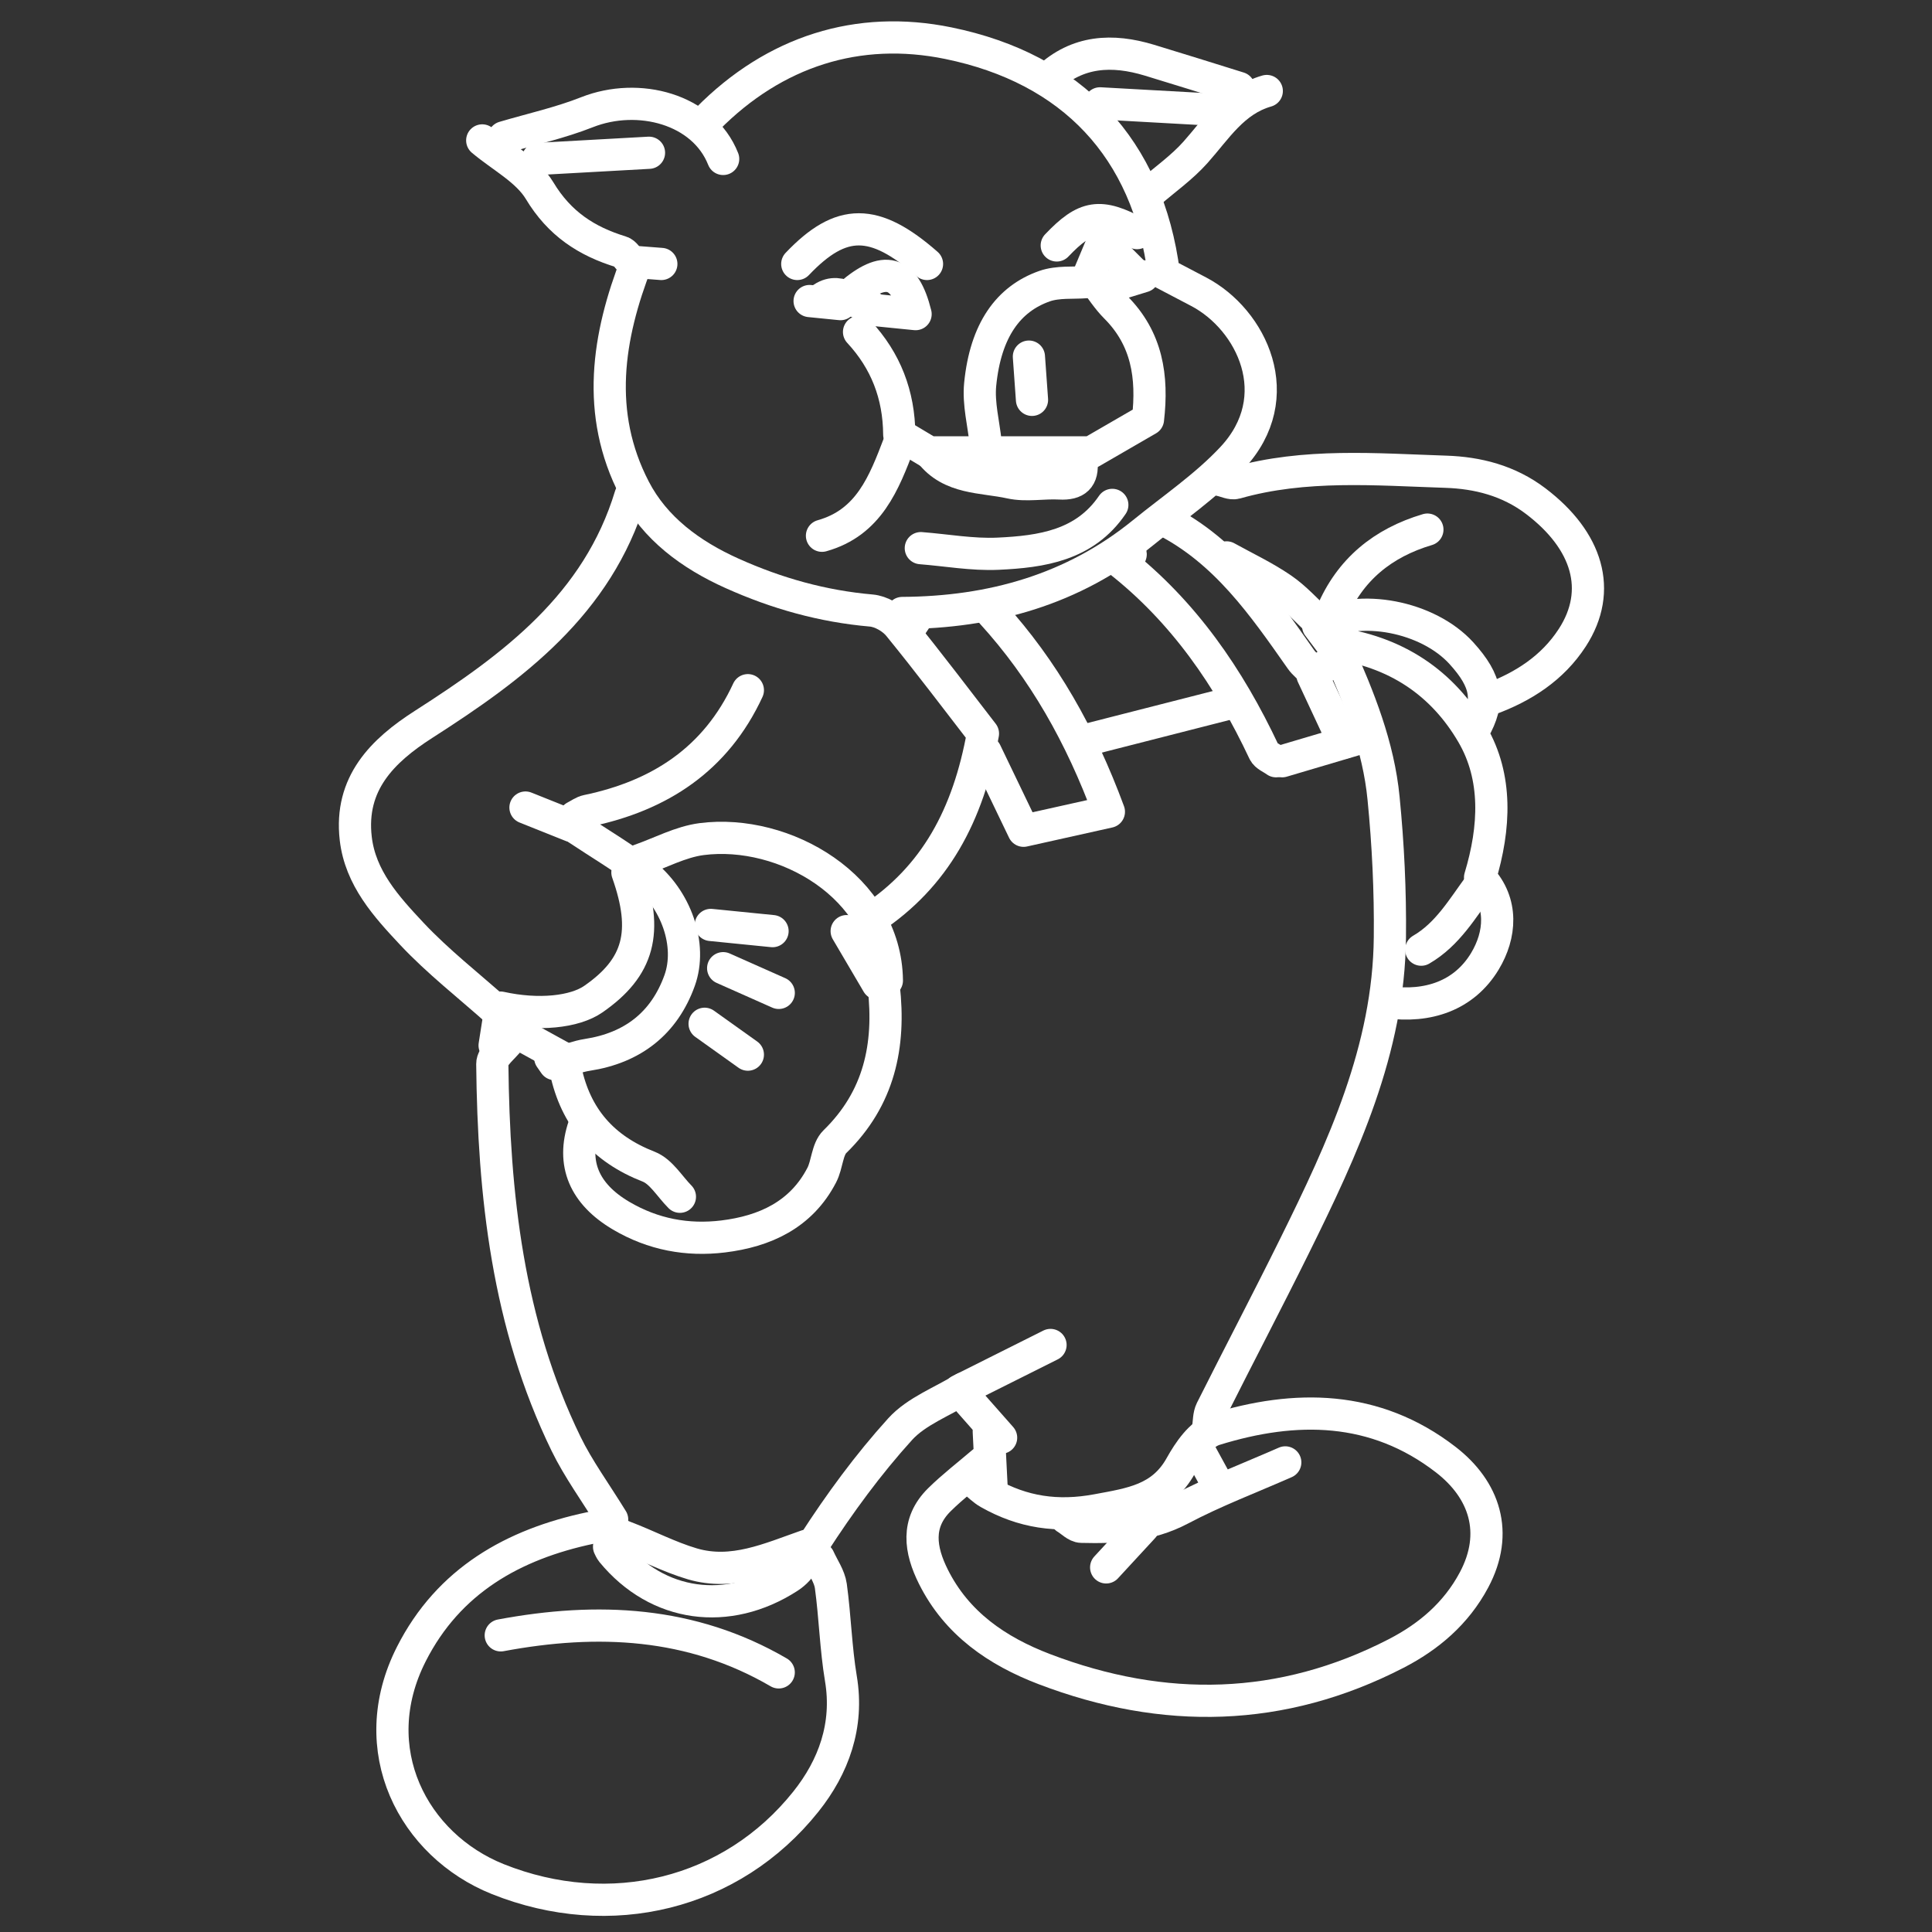 <?xml version="1.0" encoding="utf-8"?>
<!DOCTYPE svg PUBLIC "-//W3C//DTD SVG 1.1//EN" "http://www.w3.org/Graphics/SVG/1.1/DTD/svg11.dtd">
<svg version="1.1" id="Layer_1" xmlns="http://www.w3.org/2000/svg" xmlns:xlink="http://www.w3.org/1999/xlink" x="0px" y="0px"
	 width="50px" height="50px" viewBox="0 0 75 75" xml:space="preserve">
<rect x="0" y="0" width="75" height="75" fill="#333333" stroke="none"/>
<g>
	<g>
		<path fill="none" stroke="#FFFFFF" stroke-width="1.25" stroke-linecap="round" stroke-linejoin="round" stroke-miterlimit="10" d="
			M31.31,60.005c-1.437,0.502-2.867,1.164-4.432,0.704c-0.907-0.268-1.756-0.719-2.646-1.055c-0.424-0.161-0.913-0.424-1.309-0.339
			c-3.003,0.633-5.51,2.05-6.953,4.892c-1.888,3.716,0.081,7.427,3.353,8.739c4.372,1.749,9.084,0.598,11.961-3.008
			c1.071-1.342,1.667-2.95,1.359-4.778c-0.198-1.185-0.226-2.4-0.39-3.593c-0.053-0.375-0.304-0.722-0.464-1.08"/>
		<path fill="none" stroke="#FFFFFF" stroke-width="1.25" stroke-linecap="round" stroke-linejoin="round" stroke-miterlimit="10" d="
			M38.144,56.77c-0.559,0.479-1.147,0.929-1.671,1.444c-0.926,0.91-0.754,1.959-0.241,2.989c0.908,1.821,2.475,2.893,4.313,3.594
			c4.636,1.769,9.215,1.681,13.658-0.611c1.25-0.646,2.321-1.544,3.019-2.854c0.976-1.832,0.407-3.508-1.1-4.671
			c-2.744-2.119-5.831-2.14-8.97-1.166c-0.537,0.166-1.005,0.853-1.313,1.406c-0.732,1.318-1.921,1.474-3.249,1.722
			c-1.545,0.287-2.887,0.084-4.203-0.661c-0.221-0.123-0.402-0.313-0.603-0.473"/>
		<path fill="none" stroke="#FFFFFF" stroke-width="1.25" stroke-linecap="round" stroke-linejoin="round" stroke-miterlimit="10" d="
			M24.475,19.24c-1.278,4.225-4.543,6.646-8.029,8.878c-1.604,1.027-2.882,2.298-2.636,4.431c0.178,1.54,1.19,2.647,2.173,3.697
			c1.022,1.09,2.218,2.019,3.336,3.018"/>
		<path fill="none" stroke="#FFFFFF" stroke-width="1.25" stroke-linecap="round" stroke-linejoin="round" stroke-miterlimit="10" d="
			M57.808,27.153c1.316-0.48,2.461-1.214,3.231-2.403c1.185-1.832,0.586-3.768-1.417-5.292c-1.065-0.81-2.272-1.104-3.493-1.145
			c-2.723-0.089-5.471-0.329-8.156,0.435c-0.174,0.05-0.396-0.069-0.596-0.109"/>
		<path fill="none" stroke="#FFFFFF" stroke-width="1.25" stroke-linecap="round" stroke-linejoin="round" stroke-miterlimit="10" d="
			M34.307,38.304c0.26,2.286-0.174,4.336-1.897,6.016c-0.302,0.296-0.295,0.883-0.508,1.295c-0.799,1.545-2.215,2.187-3.831,2.384
			c-1.384,0.168-2.717-0.073-3.962-0.808c-1.414-0.836-1.941-2.01-1.433-3.491"/>
		<path fill="none" stroke="#FFFFFF" stroke-width="1.25" stroke-linecap="round" stroke-linejoin="round" stroke-miterlimit="10" d="
			M25.673,10.247c-0.28-0.022-0.562-0.043-0.959-0.074c-1.125,2.881-1.605,5.874-0.083,8.809c0.789,1.523,2.175,2.552,3.791,3.277
			c1.735,0.779,3.511,1.277,5.403,1.442c0.375,0.033,0.823,0.292,1.064,0.589c1.177,1.442,2.295,2.932,3.269,4.188
			c-0.573,3.188-1.867,5.558-4.33,7.189"/>
		<path fill="none" stroke="#FFFFFF" stroke-width="1.25" stroke-linecap="round" stroke-linejoin="round" stroke-miterlimit="10" d="
			M35.026,23.796c3.457-0.02,6.629-0.904,9.352-3.12c1.168-0.948,2.436-1.808,3.454-2.898c2.218-2.371,0.759-5.371-1.295-6.451
			c-0.394-0.209-0.791-0.415-1.356-0.711c-0.625-4.847-3.551-7.953-8.367-8.94c-3.502-0.717-6.744,0.312-9.341,2.936"/>
		<path fill="none" stroke="#FFFFFF" stroke-width="1.25" stroke-linecap="round" stroke-linejoin="round" stroke-miterlimit="10" d="
			M19.799,40.343c-0.239,0.319-0.691,0.641-0.688,0.959c0.053,5.084,0.597,10.089,2.861,14.742c0.477,0.979,1.133,1.874,1.792,2.945
			c-0.025,0.222-0.07,0.619-0.12,1.056c0.025,0.046,0.057,0.133,0.113,0.201c1.778,2.159,4.505,2.502,6.853,0.991
			c0.574-0.367,0.677-0.849,0.982-1.322c1.004-1.555,2.109-3.065,3.35-4.434c0.637-0.702,1.643-1.069,2.482-1.59"/>
		<path fill="none" stroke="#FFFFFF" stroke-width="1.25" stroke-linecap="round" stroke-linejoin="round" stroke-miterlimit="10" d="
			M30.23,64.922c-3.396-1.979-7.037-2.139-10.791-1.438"/>
		<path fill="none" stroke="#FFFFFF" stroke-width="1.25" stroke-linecap="round" stroke-linejoin="round" stroke-miterlimit="10" d="
			M51.933,25.235c0.824,1.849,1.582,3.732,1.777,5.757c0.177,1.79,0.264,3.596,0.245,5.393c-0.04,4.354-1.827,8.192-3.704,11.988
			c-1.055,2.132-2.159,4.236-3.226,6.362c-0.104,0.208-0.088,0.475-0.129,0.714"/>
		<path fill="none" stroke="#FFFFFF" stroke-width="1.25" stroke-linecap="round" stroke-linejoin="round" stroke-miterlimit="10" d="
			M22.438,32.189c0.839,0.56,1.714,1.072,2.509,1.689c1.309,1.014,1.929,2.811,1.437,4.183c-0.6,1.669-1.826,2.618-3.585,2.889
			c-0.372,0.057-0.729,0.201-1.268,0.357c0.02,0.03-0.075-0.107-0.171-0.245"/>
		<path fill="none" stroke="#FFFFFF" stroke-width="1.25" stroke-linecap="round" stroke-linejoin="round" stroke-miterlimit="10" d="
			M28.073,6.17c-0.768-1.943-3.289-2.601-5.283-1.815c-1.042,0.412-2.151,0.657-3.23,0.976"/>
		<path fill="none" stroke="#FFFFFF" stroke-width="1.25" stroke-linecap="round" stroke-linejoin="round" stroke-miterlimit="10" d="
			M34.428,38.065c-0.042-3.637-3.979-5.905-7.191-5.491c-0.821,0.107-1.602,0.534-2.402,0.813"/>
		<path fill="none" stroke="#FFFFFF" stroke-width="1.25" stroke-linecap="round" stroke-linejoin="round" stroke-miterlimit="10" d="
			M24.356,33.867c0.82,2.315,0.453,3.686-1.32,4.917c-0.732,0.509-2.141,0.654-3.605,0.331c-0.078,0.491-0.154,0.979-0.23,1.468"/>
		<path fill="none" stroke="#FFFFFF" stroke-width="1.25" stroke-linecap="round" stroke-linejoin="round" stroke-miterlimit="10" d="
			M43.18,19.6c-1.073,1.576-2.747,1.817-4.437,1.895c-0.994,0.046-1.998-0.138-2.997-0.216"/>
		<path fill="none" stroke="#FFFFFF" stroke-width="1.25" stroke-linecap="round" stroke-linejoin="round" stroke-miterlimit="10" d="
			M42.461,10.847c0.279,0.36,0.525,0.753,0.845,1.073c1.223,1.221,1.45,2.701,1.258,4.361c-0.886,0.512-1.738,1.007-2.212,1.28
			c-2.363,0-4.36,0-6.283,0c-0.465-0.279-0.819-0.489-1.16-0.693c-0.011-1.546-0.526-2.867-1.561-3.982"/>
		<path fill="none" stroke="#FFFFFF" stroke-width="1.25" stroke-linecap="round" stroke-linejoin="round" stroke-miterlimit="10" d="
			M48.097,3.413c-1.159-0.36-2.317-0.726-3.479-1.077c-1.436-0.435-2.79-0.375-3.955,0.717"/>
		<path fill="none" stroke="#FFFFFF" stroke-width="1.25" stroke-linecap="round" stroke-linejoin="round" stroke-miterlimit="10" d="
			M29.032,26.793c-1.239,2.677-3.42,4.098-6.234,4.683c-0.169,0.035-0.321,0.154-0.481,0.233"/>
		<path fill="none" stroke="#FFFFFF" stroke-width="1.25" stroke-linecap="round" stroke-linejoin="round" stroke-miterlimit="10" d="
			M44.02,10.607c-0.359-0.36-0.72-0.72-1.214-1.215c-0.222,0.526-0.417,0.991-0.655,1.561c-0.479,0.04-1.084-0.026-1.601,0.155
			c-1.403,0.493-2.292,1.706-2.5,3.817c-0.073,0.745,0.135,1.517,0.214,2.277"/>
		<path fill="none" stroke="#FFFFFF" stroke-width="1.25" stroke-linecap="round" stroke-linejoin="round" stroke-miterlimit="10" d="
			M57.209,28.353c0.646-1.13,0.523-1.896-0.479-2.998c-1.295-1.422-3.955-1.942-5.56-1.056c0.211,0.28,0.419,0.555,0.488,0.65
			c2.558,0.313,4.36,1.595,5.5,3.551c0.973,1.669,0.886,3.619,0.298,5.565c0.912,0.98,0.799,2.237,0.188,3.251
			c-0.808,1.338-2.213,1.809-3.791,1.587"/>
		<path fill="none" stroke="#FFFFFF" stroke-width="1.25" stroke-linecap="round" stroke-linejoin="round" stroke-miterlimit="10" d="
			M36.105,17.561c0.793,1.043,2.037,0.935,3.123,1.175c0.609,0.134,1.274-0.003,1.912,0.032c0.633,0.034,0.909-0.217,0.841-0.848"/>
		<path fill="none" stroke="#FFFFFF" stroke-width="1.25" stroke-linecap="round" stroke-linejoin="round" stroke-miterlimit="10" d="
			M38.264,29.192c0.48,0.998,0.961,1.998,1.471,3.058c1.073-0.239,2.159-0.481,3.312-0.738c-1.096-2.967-2.533-5.51-4.541-7.716"/>
		<path fill="none" stroke="#FFFFFF" stroke-width="1.25" stroke-linecap="round" stroke-linejoin="round" stroke-miterlimit="10" d="
			M47.856,27.273c-1.878,0.48-3.757,0.959-5.636,1.439"/>
		<path fill="none" stroke="#FFFFFF" stroke-width="1.25" stroke-linecap="round" stroke-linejoin="round" stroke-miterlimit="10" d="
			M18.72,5.451c0.76,0.641,1.742,1.145,2.227,1.95c0.771,1.282,1.819,1.966,3.166,2.377c0.143,0.044,0.243,0.229,0.361,0.35"/>
		<path fill="none" stroke="#FFFFFF" stroke-width="1.25" stroke-linecap="round" stroke-linejoin="round" stroke-miterlimit="10" d="
			M35.986,10.247c-2.047-1.792-3.331-1.792-5.036,0"/>
		<path fill="none" stroke="#FFFFFF" stroke-width="1.25" stroke-linecap="round" stroke-linejoin="round" stroke-miterlimit="10" d="
			M49.176,3.533c-1.294,0.369-1.948,1.463-2.772,2.385C45.88,6.505,45.22,6.97,44.618,7.49"/>
		<path fill="none" stroke="#FFFFFF" stroke-width="1.25" stroke-linecap="round" stroke-linejoin="round" stroke-miterlimit="10" d="
			M47.017,4.252c-1.438-0.08-2.877-0.16-4.315-0.24"/>
		<path fill="none" stroke="#FFFFFF" stroke-width="1.25" stroke-linecap="round" stroke-linejoin="round" stroke-miterlimit="10" d="
			M25.194,5.93c-1.439,0.081-2.877,0.161-4.316,0.24"/>
		<path fill="none" stroke="#FFFFFF" stroke-width="1.25" stroke-linecap="round" stroke-linejoin="round" stroke-miterlimit="10" d="
			M55.411,20.559c-1.732,0.515-3.008,1.551-3.717,3.238"/>
		<path fill="none" stroke="#FFFFFF" stroke-width="1.25" stroke-linecap="round" stroke-linejoin="round" stroke-miterlimit="10" d="
			M34.907,17.202c-0.587,1.543-1.173,3.085-2.998,3.596"/>
		<path fill="none" stroke="#FFFFFF" stroke-width="1.25" stroke-linecap="round" stroke-linejoin="round" stroke-miterlimit="10" d="
			M43.42,21.758c2.53,1.982,4.292,4.548,5.647,7.428c0.073,0.16,0.309,0.245,0.469,0.365"/>
		<path fill="none" stroke="#FFFFFF" stroke-width="1.25" stroke-linecap="round" stroke-linejoin="round" stroke-miterlimit="10" d="
			M47.616,21.638c0.72,0.399,1.472,0.751,2.147,1.215c0.532,0.363,0.971,0.864,1.449,1.303"/>
		<path fill="none" stroke="#FFFFFF" stroke-width="1.25" stroke-linecap="round" stroke-linejoin="round" stroke-miterlimit="10" d="
			M45.22,20.199c2.361,1.208,3.814,3.304,5.279,5.393c0.127,0.183,0.315,0.322,0.475,0.482"/>
		<path fill="none" stroke="#FFFFFF" stroke-width="1.25" stroke-linecap="round" stroke-linejoin="round" stroke-miterlimit="10" d="
			M44.14,9.049c-1.438-0.777-2.005-0.689-3.117,0.479"/>
		<path fill="none" stroke="#FFFFFF" stroke-width="1.25" stroke-linecap="round" stroke-linejoin="round" stroke-miterlimit="10" d="
			M34.067,12.046c0.48,0.048,0.959,0.096,1.476,0.148c-0.428-1.725-1.212-1.912-2.555-0.748"/>
		<path fill="none" stroke="#FFFFFF" stroke-width="1.25" stroke-linecap="round" stroke-linejoin="round" stroke-miterlimit="10" d="
			M49.894,56.77c-1.357,0.598-2.754,1.126-4.064,1.819c-1.233,0.651-2.524,0.715-3.848,0.681c-0.203-0.003-0.399-0.222-0.601-0.342"
			/>
		<path fill="none" stroke="#FFFFFF" stroke-width="1.25" stroke-linecap="round" stroke-linejoin="round" stroke-miterlimit="10" d="
			M40.781,52.212c-1.086,0.545-2.174,1.088-3.533,1.769c0.597,0.675,1.106,1.252,1.615,1.83"/>
		<path fill="none" stroke="#FFFFFF" stroke-width="1.25" stroke-linecap="round" stroke-linejoin="round" stroke-miterlimit="10" d="
			M21.958,41.542c0.389,1.84,1.455,3.059,3.225,3.749c0.482,0.188,0.813,0.767,1.211,1.167"/>
		<path fill="none" stroke="#FFFFFF" stroke-width="1.25" stroke-linecap="round" stroke-linejoin="round" stroke-miterlimit="10" d="
			M29.99,36.146c-0.799-0.08-1.598-0.16-2.397-0.24"/>
		<path fill="none" stroke="#FFFFFF" stroke-width="1.25" stroke-linecap="round" stroke-linejoin="round" stroke-miterlimit="10" d="
			M28.073,37.585c0.719,0.32,1.44,0.64,2.158,0.959"/>
		<path fill="none" stroke="#FFFFFF" stroke-width="1.25" stroke-linecap="round" stroke-linejoin="round" stroke-miterlimit="10" d="
			M32.868,36.146c0.4,0.679,0.799,1.358,1.199,2.038"/>
		<path fill="none" stroke="#FFFFFF" stroke-width="1.25" stroke-linecap="round" stroke-linejoin="round" stroke-miterlimit="10" d="
			M57.449,34.348c-0.675,0.914-1.251,1.922-2.278,2.518"/>
		<path fill="none" stroke="#FFFFFF" stroke-width="1.25" stroke-linecap="round" stroke-linejoin="round" stroke-miterlimit="10" d="
			M22.197,32.068c-0.6-0.239-1.199-0.479-1.798-0.719"/>
		<path fill="none" stroke="#FFFFFF" stroke-width="1.25" stroke-linecap="round" stroke-linejoin="round" stroke-miterlimit="10" d="
			M44.38,59.287c-0.48,0.52-0.96,1.038-1.439,1.559"/>
		<path fill="none" stroke="#FFFFFF" stroke-width="1.25" stroke-linecap="round" stroke-linejoin="round" stroke-miterlimit="10" d="
			M29.032,40.941c-0.56-0.399-1.12-0.798-1.679-1.198"/>
		<path fill="none" stroke="#FFFFFF" stroke-width="1.25" stroke-linecap="round" stroke-linejoin="round" stroke-miterlimit="10" d="
			M53.013,28.592c-1.08,0.319-2.159,0.64-3.238,0.959"/>
		<path fill="none" stroke="#FFFFFF" stroke-width="1.25" stroke-linecap="round" stroke-linejoin="round" stroke-miterlimit="10" d="
			M44.38,10.727c-0.521,0.16-1.04,0.32-1.56,0.48"/>
		<path fill="none" stroke="#FFFFFF" stroke-width="1.25" stroke-linecap="round" stroke-linejoin="round" stroke-miterlimit="10" d="
			M46.537,56.289c0.239,0.44,0.479,0.88,0.72,1.318"/>
		<path fill="none" stroke="#FFFFFF" stroke-width="1.25" stroke-linecap="round" stroke-linejoin="round" stroke-miterlimit="10" d="
			M33.828,11.926c-0.676-0.109-1.271-0.918-2.04-0.24"/>
		<path fill="none" stroke="#FFFFFF" stroke-width="1.25" stroke-linecap="round" stroke-linejoin="round" stroke-miterlimit="10" d="
			M38.384,55.57c0.04,0.798,0.08,1.599,0.121,2.397"/>
		<path fill="none" stroke="#FFFFFF" stroke-width="1.25" stroke-linecap="round" stroke-linejoin="round" stroke-miterlimit="10" d="
			M19.44,39.743c0.799,0.438,1.598,0.879,2.397,1.319"/>
		<path fill="none" stroke="#FFFFFF" stroke-width="1.25" stroke-linecap="round" stroke-linejoin="round" stroke-miterlimit="10" d="
			M51.813,25.595c-0.279,0.2-0.56,0.4-0.863,0.616c0.406,0.871,0.813,1.745,1.223,2.621"/>
		<path fill="none" stroke="#FFFFFF" stroke-width="1.25" stroke-linecap="round" stroke-linejoin="round" stroke-miterlimit="10" d="
			M39.942,13.844c0.04,0.56,0.08,1.119,0.12,1.678"/>
		<path fill="none" stroke="#FFFFFF" stroke-width="1.25" stroke-linecap="round" stroke-linejoin="round" stroke-miterlimit="10" d="
			M31.429,11.686c0.4,0.04,0.799,0.08,1.199,0.12"/>
		<path fill="none" stroke="#FFFFFF" stroke-width="1.25" stroke-linecap="round" stroke-linejoin="round" stroke-miterlimit="10" d="
			M43.78,21.278c0.039,0.079,0.094,0.156,0.113,0.241c0.005,0.03-0.074,0.078-0.113,0.118"/>
		<path fill="none" stroke="#FFFFFF" stroke-width="1.25" stroke-linecap="round" stroke-linejoin="round" stroke-miterlimit="10" d="
			M35.626,23.916c-0.08,0.12-0.161,0.24-0.24,0.36"/>
	</g>
</g>
</svg>
